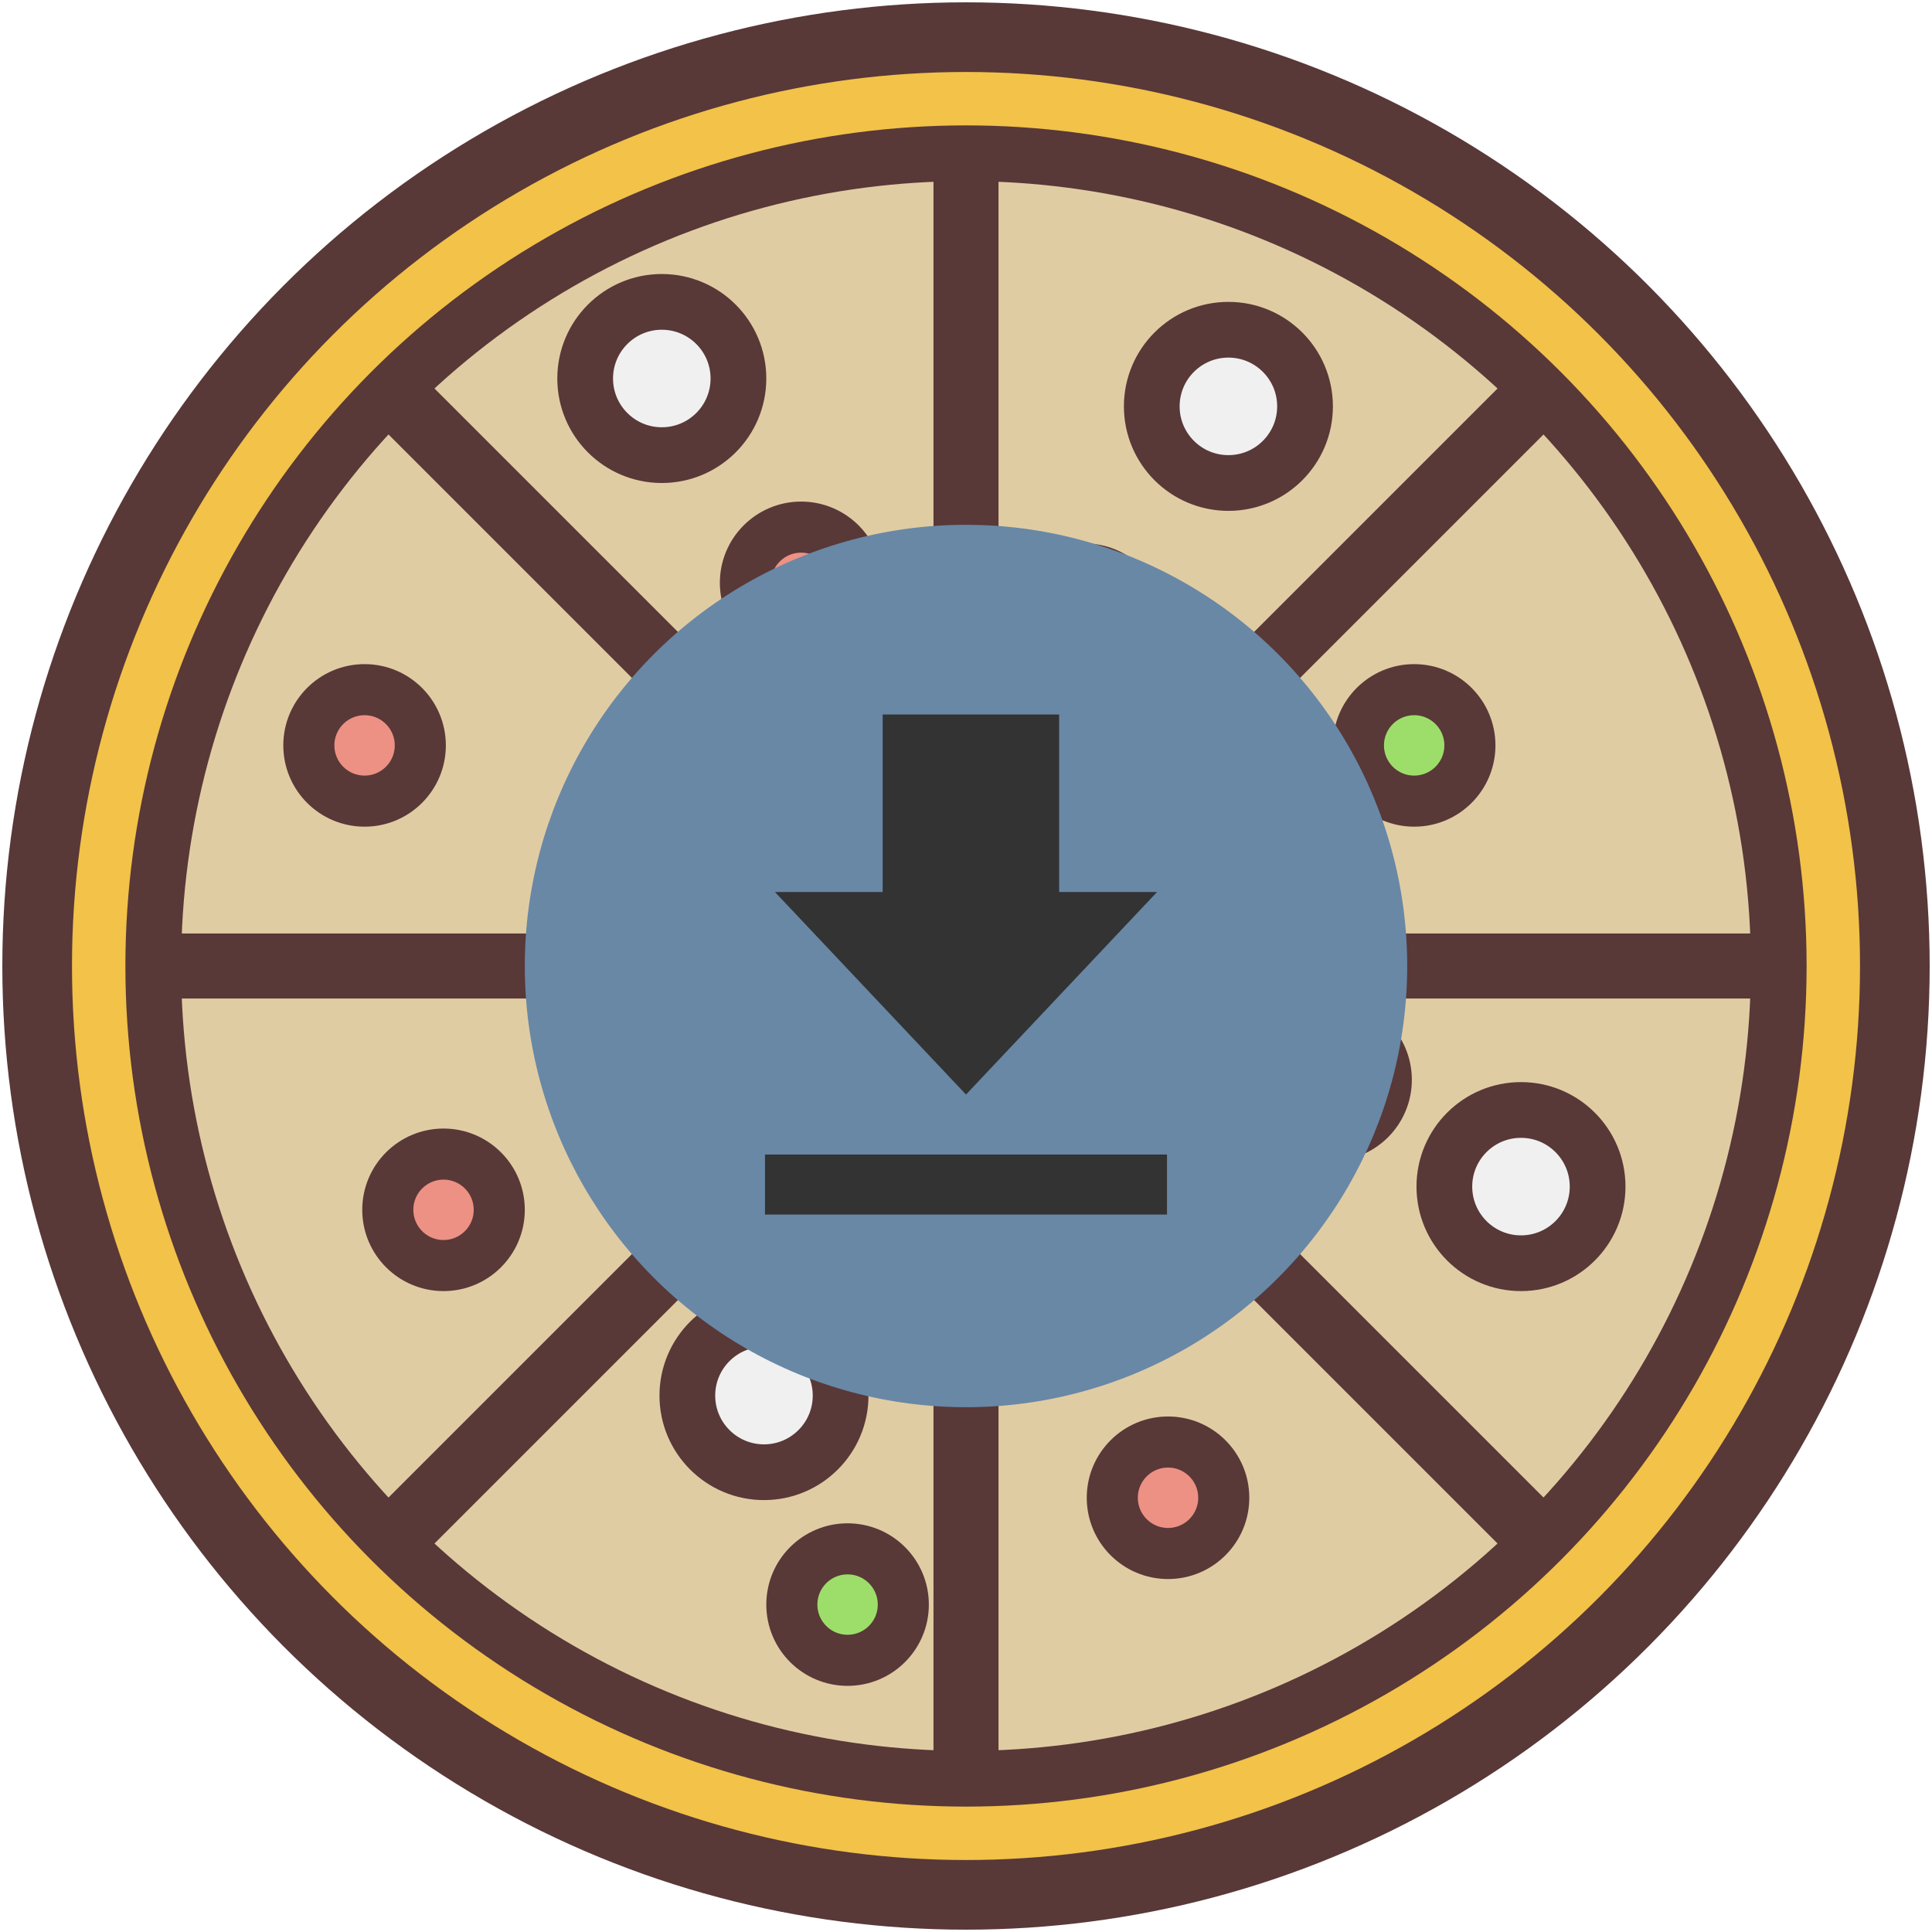 <svg width="416" height="416" viewBox="0 0 416 416" fill="none" xmlns="http://www.w3.org/2000/svg">
<circle cx="208" cy="208" r="200" fill="#F2C249" stroke="#593838" stroke-width="15"/>
<circle cx="208" cy="208" r="175" fill="#E0CCA3" stroke="#593838" stroke-width="12"/>
<circle cx="142.5" cy="81.5" r="16.5" fill="#F0F0F0" stroke="#593838" stroke-width="12"/>
<circle cx="264.5" cy="87.5" r="16.5" fill="#F0F0F0" stroke="#593838" stroke-width="12"/>
<circle cx="327.5" cy="255.5" r="16.5" fill="#F0F0F0" stroke="#593838" stroke-width="12"/>
<circle cx="164.5" cy="300.5" r="16.5" fill="#F0F0F0" stroke="#593838" stroke-width="12"/>
<circle cx="286.5" cy="232.5" r="12" fill="#9DDE6A" stroke="#593838" stroke-width="11"/>
<circle cx="182.5" cy="345.5" r="12" fill="#9DDE6A" stroke="#593838" stroke-width="11"/>
<circle cx="137.5" cy="177.5" r="12" fill="#9DDE6A" stroke="#593838" stroke-width="11"/>
<circle cx="304.5" cy="160.5" r="12" fill="#9DDE6A" stroke="#593838" stroke-width="11"/>
<circle cx="233.5" cy="134.5" r="12" fill="#9DDE6A" stroke="#593838" stroke-width="11"/>
<circle cx="78.5" cy="160.5" r="12" fill="#ED9184" stroke="#593838" stroke-width="11"/>
<circle cx="95.5" cy="260.5" r="12" fill="#ED9184" stroke="#593838" stroke-width="11"/>
<circle cx="251.5" cy="322.5" r="12" fill="#ED9184" stroke="#593838" stroke-width="11"/>
<circle cx="172.5" cy="125.5" r="12" fill="#ED9184" stroke="#593838" stroke-width="11"/>
<rect x="33" y="201" width="350" height="14" fill="#593838"/>
<rect x="79.307" y="326.794" width="350" height="14" transform="rotate(-45 79.307 326.794)" fill="#593838"/>
<rect x="201" y="383" width="350" height="14" transform="rotate(-90 201 383)" fill="#593838"/>
<rect x="326.794" y="336.693" width="350" height="14" transform="rotate(-135 326.794 336.693)" fill="#593838"/>
<circle cx="208" cy="208" r="95" fill="#6888A6"/>
<rect x="190.056" y="153.85" width="38" height="38.76" fill="#333333"/>
<path d="M208 235.677L166.864 192.072H249.136L208 235.677Z" fill="#333333"/>
<rect x="164.722" y="248.597" width="86.556" height="12.92" fill="#333333"/>
</svg>

